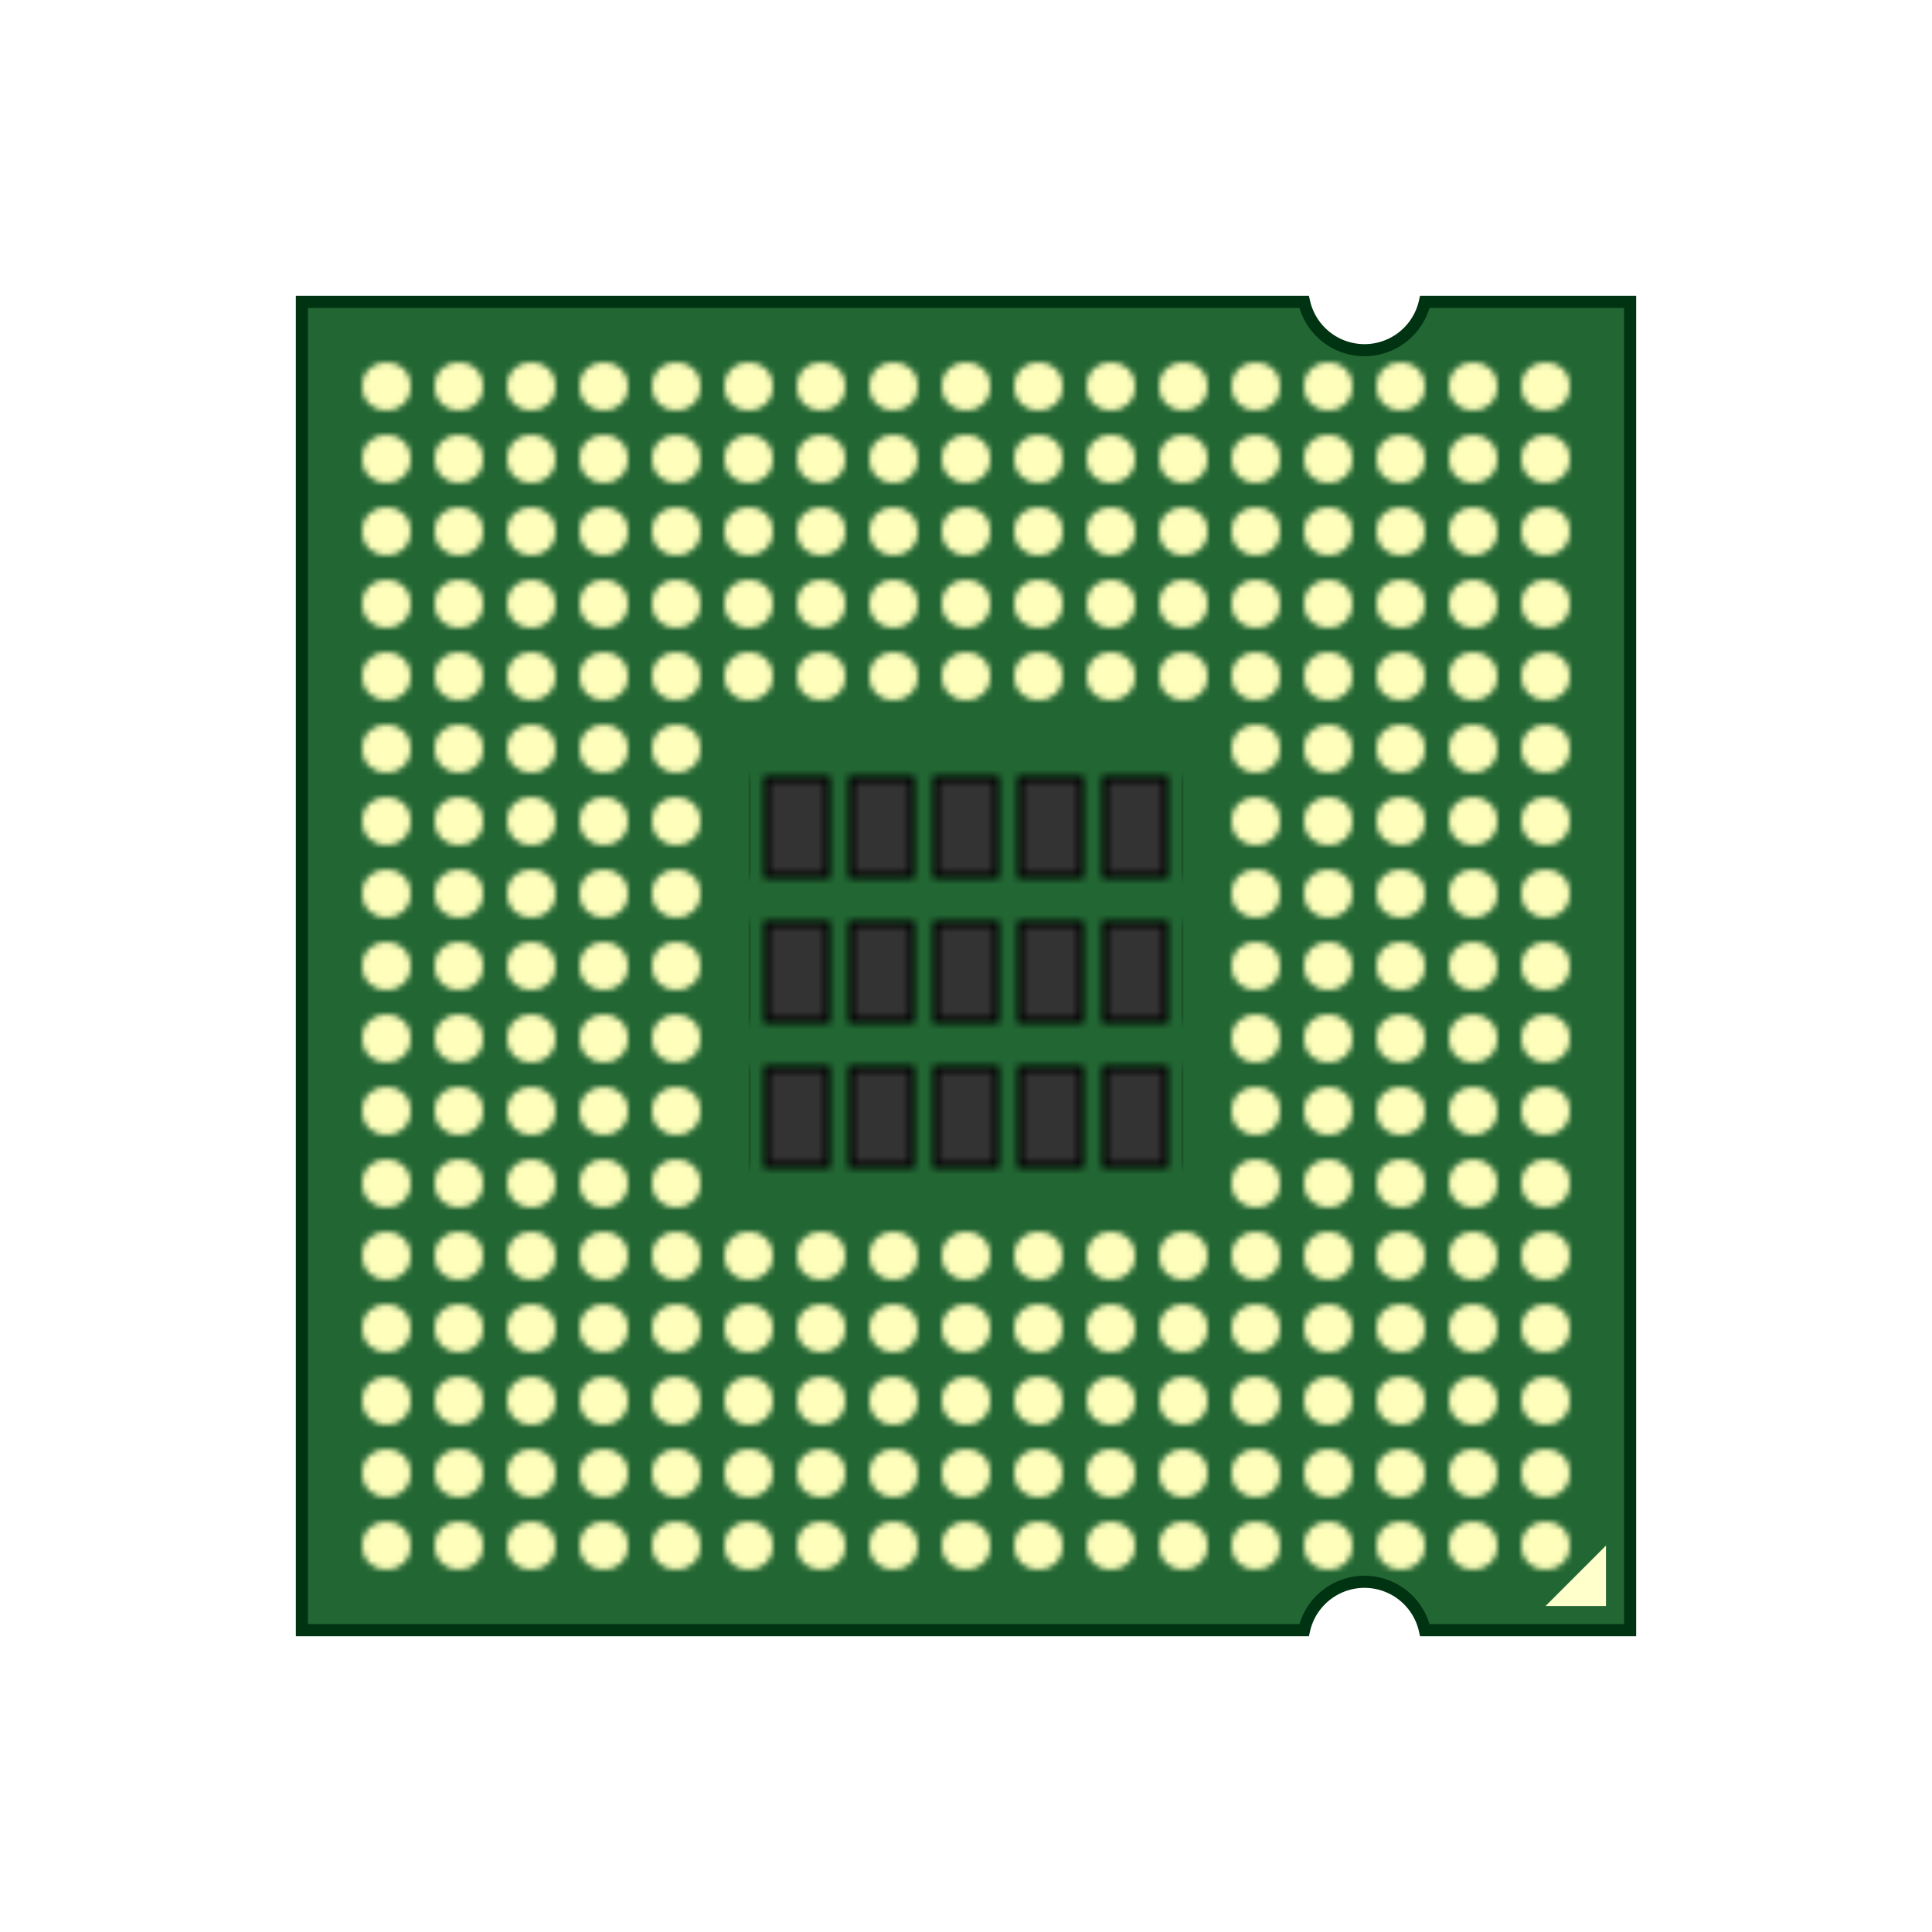 <svg viewBox="0 0 320 320" xmlns="http://www.w3.org/2000/svg" xmlns:xlink="http://www.w3.org/1999/xlink">
  <!-- canvas background -->
  <rect x="0" y="0" width="100%" height="100%" fill="#fff" />
  <!-- chip body -->
  <path d="M 50,50 L 216,50 A 10.25,10.25,0,0,0,236,50 L 270,50 L 270,270 L 236,270 A 10.25,10.25,0,0,0,216,270 L 50,270 Z" fill="#263" stroke="#031" stroke-width="2" />
  <!-- mask which hides some pinheads -->
  <mask id="cachesimulator-masked-pinhead-regions">
    <rect x="0" y="0" width="100%" height="100%" fill="#fff" />
    <!-- erase the two pinheads below the top concave region -->
    <rect x="214" y="50" width="24" height="20" fill="#000" />
    <!-- erase the two pinheads above the bottom concave region -->
    <rect x="214" y="250" width="24" height="20" fill="#000" />
    <!-- erase the botom-right pinhead -->
    <rect x="250" y="250" width="20" height="20" fill="#000" />
  </mask>
  <!-- pinhead grid -->
  <pattern id="cachesimulator-pinhead-pattern" x="0" y="0" width="12" height="12" patternUnits="userSpaceOnUse">
    <circle cx="4" cy="4" r="4" fill="#ffb" />
  </pattern>
  <rect fill="url(#cachesimulator-pinhead-pattern)" x="58" y="58" width="204" height="204" mask="url(#cachesimulator-masked-pinhead-regions)" />
  <!-- center space -->
  <rect x="118" y="118" width="84" height="84" fill="#263" />
  <!-- microchip grid -->
  <pattern id="cachesimulator-microchip-pattern" x="0" y="3" width="14" height="24" patternUnits="userSpaceOnUse">
    <rect x="1" y="6" width="10" height="16" fill="#333" stroke="#000" stroke-width="1" />
  </pattern>
  <rect fill="url(#cachesimulator-microchip-pattern)" x="124" y="124" width="72" height="72" />
  <!-- bottom-right gold triangle pad -->
  <polygon points="266,266 256,266 266,256" fill="#ffc" />
</svg>
